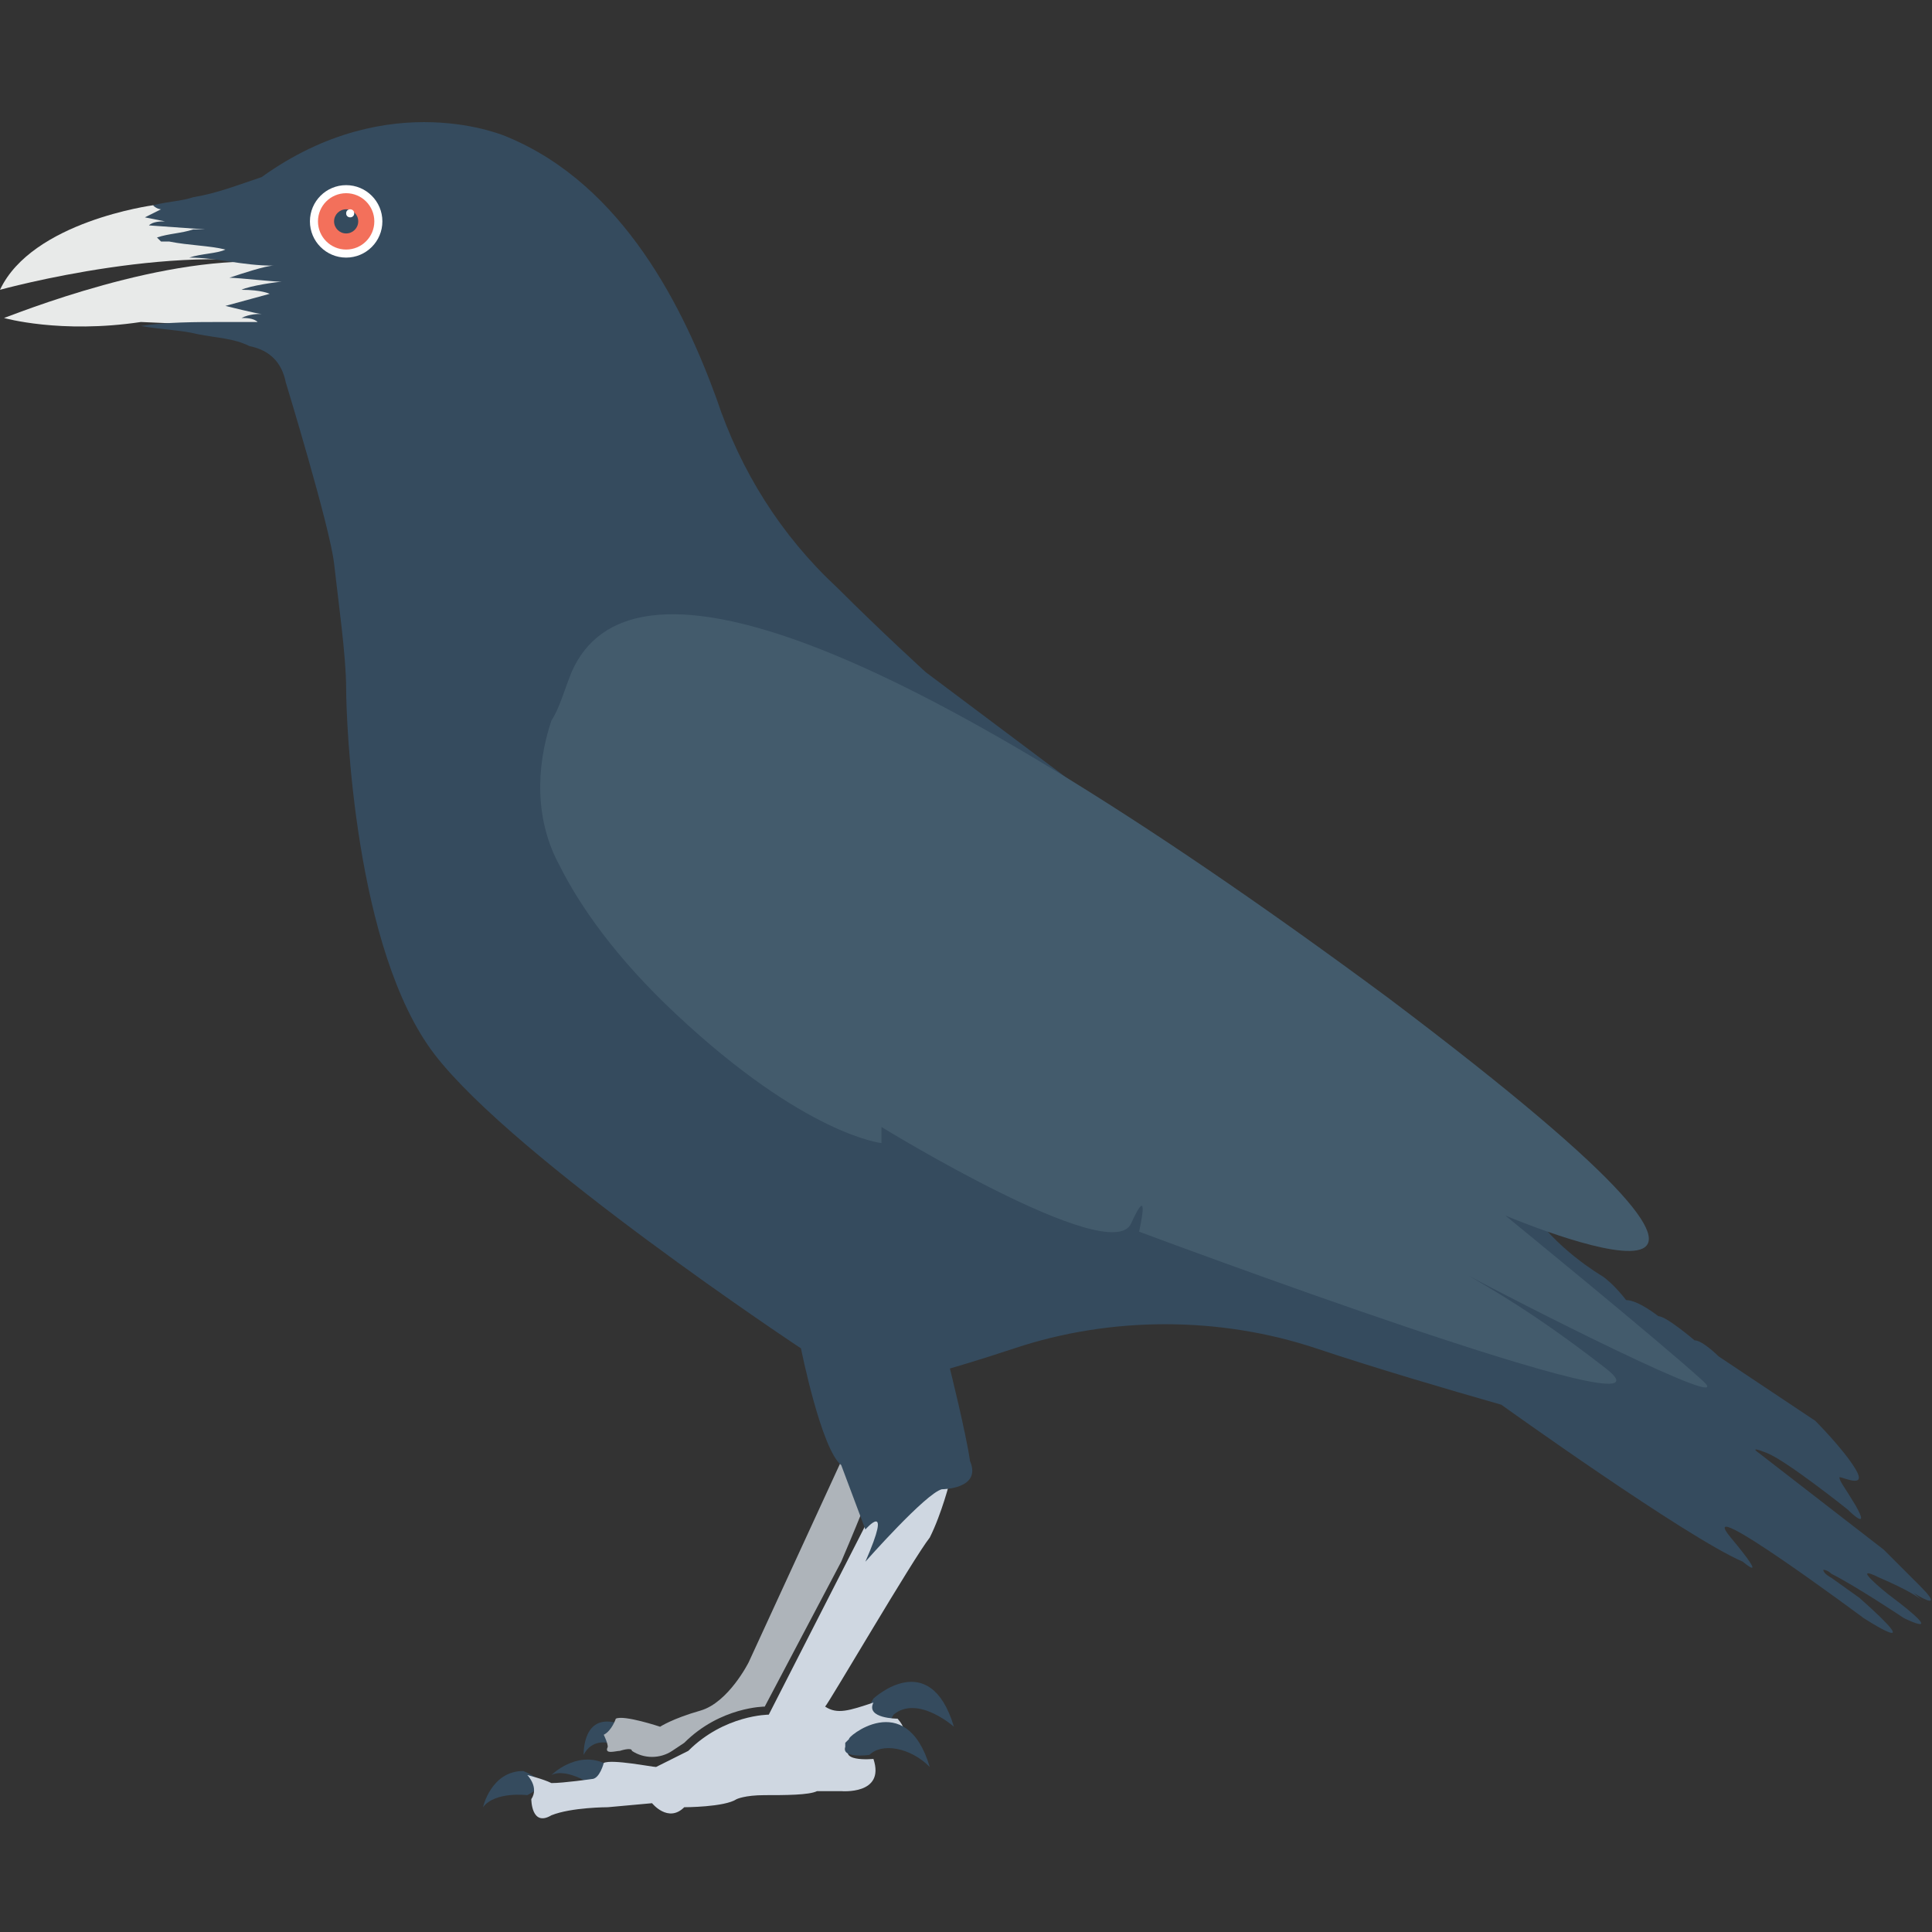<?xml version="1.0" encoding="utf-8"?>
<!-- Generator: Adobe Illustrator 18.0.0, SVG Export Plug-In . SVG Version: 6.00 Build 0)  -->
<!DOCTYPE svg PUBLIC "-//W3C//DTD SVG 1.1//EN" "http://www.w3.org/Graphics/SVG/1.1/DTD/svg11.dtd">
<svg version="1.1" id="Layer_1" xmlns="http://www.w3.org/2000/svg" xmlns:xlink="http://www.w3.org/1999/xlink" x="0px" y="0px"
	 viewBox="0 0 48 48" enable-background="new 0 0 48 48" xml:space="preserve">
<rect x="0" y="0" width="48" height="48" fill="#333333" stroke="none"/>
<g>
	<g>
		<g>
			<path fill="#354B5E" d="M21.3,42.9l0.4-0.7c0,0,1.4-1.3,2,0.7c0,0-0.9-0.8-1.5-0.3C22,43,21.6,43,21.3,42.9z"/>
		</g>
		<g>
			<path fill="#354B5E" d="M15.3,42.8c0.2,0.2,0.1,0.4-0.1,0.5l-0.1,0c0,0-0.4-0.1-0.6,0.3C14.5,43.5,14.5,42.6,15.3,42.8z"/>
		</g>
		<path fill="#AEB4BA" d="M20.9,36.3l-2.3,5c0,0-0.5,1-1.2,1.2c-0.7,0.2-1,0.4-1,0.4s-0.9-0.3-1.1-0.2c0,0-0.1,0.3-0.3,0.4
			c0,0,0.1,0.2,0.1,0.3c-0.1,0.2,0.2,0.1,0.3,0.1c0,0,0.3-0.1,0.3,0c0,0,0,0,0,0c0.3,0.2,0.7,0.2,1,0l0.3-0.2c0.9-0.9,2-0.9,2-0.9
			l1.9-3.6c0.3-0.7,0.5-1.2,0.5-1.2L20.9,36.3z"/>
		<g>
			<path fill="#354B5E" d="M13.1,44.6c0,0-0.8-0.1-1.1,0.3c0,0,0.2-0.9,1-0.9C13.5,44.2,13.5,44.4,13.1,44.6z"/>
		</g>
		<g>
			<path fill="#354B5E" d="M14.8,44.4c0,0-0.7-0.5-1.1-0.3c0,0,0.6-0.6,1.3-0.3C15.3,44.3,15.2,44.4,14.8,44.4z"/>
		</g>
		<path fill="#CFD7E1" d="M23.6,36.8l-0.8-0.6l-1.3,1.7l-2.4,4.7c0,0-1.1,0-2,0.9l-0.8,0.4c-0.1,0-1.1-0.2-1.3-0.1
			c0,0-0.1,0.4-0.3,0.4c0,0-0.7,0.1-1,0.1c-0.2-0.1-0.6-0.2-0.6-0.2c0,0,0.3,0.3,0.1,0.6c0,0,0,0.7,0.5,0.4c0.5-0.2,1.4-0.2,1.4-0.2
			l1.1-0.1c0,0,0.4,0.5,0.8,0.1c0,0,1,0,1.3-0.2c0,0,0.2-0.1,0.7-0.1c0.5,0,1.1,0,1.3-0.1h0.6c0,0,1.1,0.1,0.8-0.8
			c0,0-1,0.1-0.5-0.4c0,0,1.8,0.2,1.1-0.6c0,0-0.8,0-0.6-0.4c-0.6,0.2-0.9,0.3-1.2,0.1c0.1-0.1,2.2-3.7,2.6-4.2
			C23.4,37.6,23.6,36.8,23.6,36.8z"/>
		<g>
			<g>
				<path fill="#354B5E" d="M23.1,43.9c-0.5-0.5-1.2-0.6-1.5-0.3c0,0-0.7,0.1-0.6-0.2l0-0.1l0.1-0.1C21,43.2,22.5,41.9,23.1,43.9z"
					/>
			</g>
		</g>
		<path fill="#E8EAE9" d="M7,5.3L5.7,5.3L3.8,5.1c0,0-3,0.4-3.8,2.1c0,0,4.7-1.3,7.6-0.5l0.6,0L7,5.3z"/>
		<g>
			<path fill="#E8EAE9" d="M7.7,5.7L7.2,5.6L8,6.8L7.4,6.6c-2.6-0.5-6.5,1-7.3,1.3c0,0,0,0,0,0s1.4,0.4,3.4,0.1l2.3,0.1l1.9,0.1
				L8.2,7L7.7,5.7z"/>
			<path fill="#354B5E" d="M47.7,39.4c-0.9-0.9-0.9-0.9-0.9-0.9l-3.1-2.4c0,0-0.3-0.2,0.2,0c0.5,0.2,2,1.4,2,1.4s0.6,0.6,0.2-0.1
				c-0.3-0.5-0.4-0.6-0.4-0.7c0.1,0,0.7,0.3,0.4-0.2c-0.3-0.5-1-1.2-1-1.2l-2.4-1.6c0,0-0.4-0.4-0.6-0.4c0,0-0.7-0.6-0.9-0.6
				c0,0-0.5-0.4-0.8-0.4c0,0-0.3-0.4-0.6-0.6c0,0-1.2-0.7-1.8-1.7c-0.6-0.9-0.5-1.5-0.5-1.5l-0.6-1c0,0-4.2-3.8-8.3-6.6l-5.6-4.2
				c0,0-1.1-1-2.2-2.1c-1.4-1.3-2.4-2.9-3-4.7c-0.8-2.2-2.3-5.3-5.2-6.5c0,0-2.9-1.3-6.1,1C5.9,4.6,5.4,4.8,4.8,4.9
				C4.5,5,4.2,5,3.8,5.1C3.9,5.2,4,5.2,4,5.2L3.6,5.4l0.5,0.1C4,5.5,3.8,5.5,3.7,5.6l1.4,0.1L4.8,5.7C4.5,5.8,4.2,5.8,3.9,5.9
				C3.9,5.9,4,6,4,6C4.1,6,4.1,6,4.2,6c0.5,0.1,1,0.1,1.4,0.2C5.4,6.3,5,6.3,4.7,6.4c0.7,0,1.3,0.2,2.1,0.2C6.6,6.6,6,6.8,5.7,6.9
				c0.2,0,1.1,0.1,1.3,0.1C6.9,7,6.2,7.1,6,7.2c0.5,0,0.7,0.1,0.7,0.1L5.6,7.6c0,0,0.8,0.2,0.9,0.2C6.4,7.8,6.2,7.8,6,7.9
				c0.1,0,0.3,0,0.4,0.1l-0.2,0c-0.2,0-0.5,0-0.7,0C4.9,8,4.1,8,3.5,8.1c0.6,0.1,1,0.1,1.4,0.2c0.5,0.1,0.9,0.1,1.3,0.3
				C6.7,8.7,7,9,7.1,9.5c0,0,1.1,3.6,1.2,4.5c0.1,0.9,0.3,2.3,0.3,3.1c0,0.8,0.2,6.5,2.2,9.1c2,2.6,9.1,7.3,9.1,7.3s0.5,2.5,1,2.9
				l0.6,1.6c0,0,0.7-0.8,0,0.8c0,0,1.5-1.7,1.9-1.8c0,0,1,0,0.7-0.7C24,35.6,23.6,34,23.6,34s0.7-0.2,1.6-0.5c2.4-0.8,5.1-0.8,7.5,0
				c1.5,0.5,3.2,1,4.6,1.4c0,0,4.6,3.3,6,3.9c0,0,0.7,0.6-0.3-0.6c-1-1.2,3.3,2,3.3,2s1.7,1.1-0.1-0.5l-0.7-0.5c0,0-0.2-0.1-0.2-0.2
				c0,0,0.1,0,0.2,0.1c0.6,0.3,1.8,1.1,1.8,1.1s1.2,0.6-0.4-0.6c0,0-1-0.8-0.2-0.4c0.7,0.3,1,0.5,1.1,0.6l-0.8-0.7
				C47,39.3,48.6,40.3,47.7,39.4z"/>
		</g>
		<path fill="#435B6C" d="M42.3,34.3c-1.1-1-4.9-4.1-4.9-4.1s9.7,4.1-2.9-5.4c-12.7-9.4-18.9-11.3-20.3-8.1
			c-0.2,0.5-0.3,0.9-0.5,1.2c-0.4,1.2-0.4,2.5,0.2,3.6c0.5,1,1.4,2.3,2.9,3.7c3.2,3,5.1,3.2,5.1,3.2V28c0,0,5.7,3.5,6.2,2.4
			c0.5-1.1,0.2,0.2,0.2,0.2s13.9,5.2,11.6,3.4c-1.8-1.4-2.9-2-3.4-2.3C37.6,32.3,43.3,35.2,42.3,34.3z"/>
		<g>
			<circle fill="#FFFFFF" cx="8.6" cy="5.5" r="0.9"/>
		</g>
		<g>
			<circle fill="#F3705B" cx="8.6" cy="5.5" r="0.7"/>
		</g>
		<g>
			<circle fill="#354B5E" cx="8.6" cy="5.5" r="0.3"/>
		</g>
		<g>
			<circle fill="#FFFFFF" cx="8.7" cy="5.3" r="0.1"/>
		</g>
	</g>
</g>
</svg>
